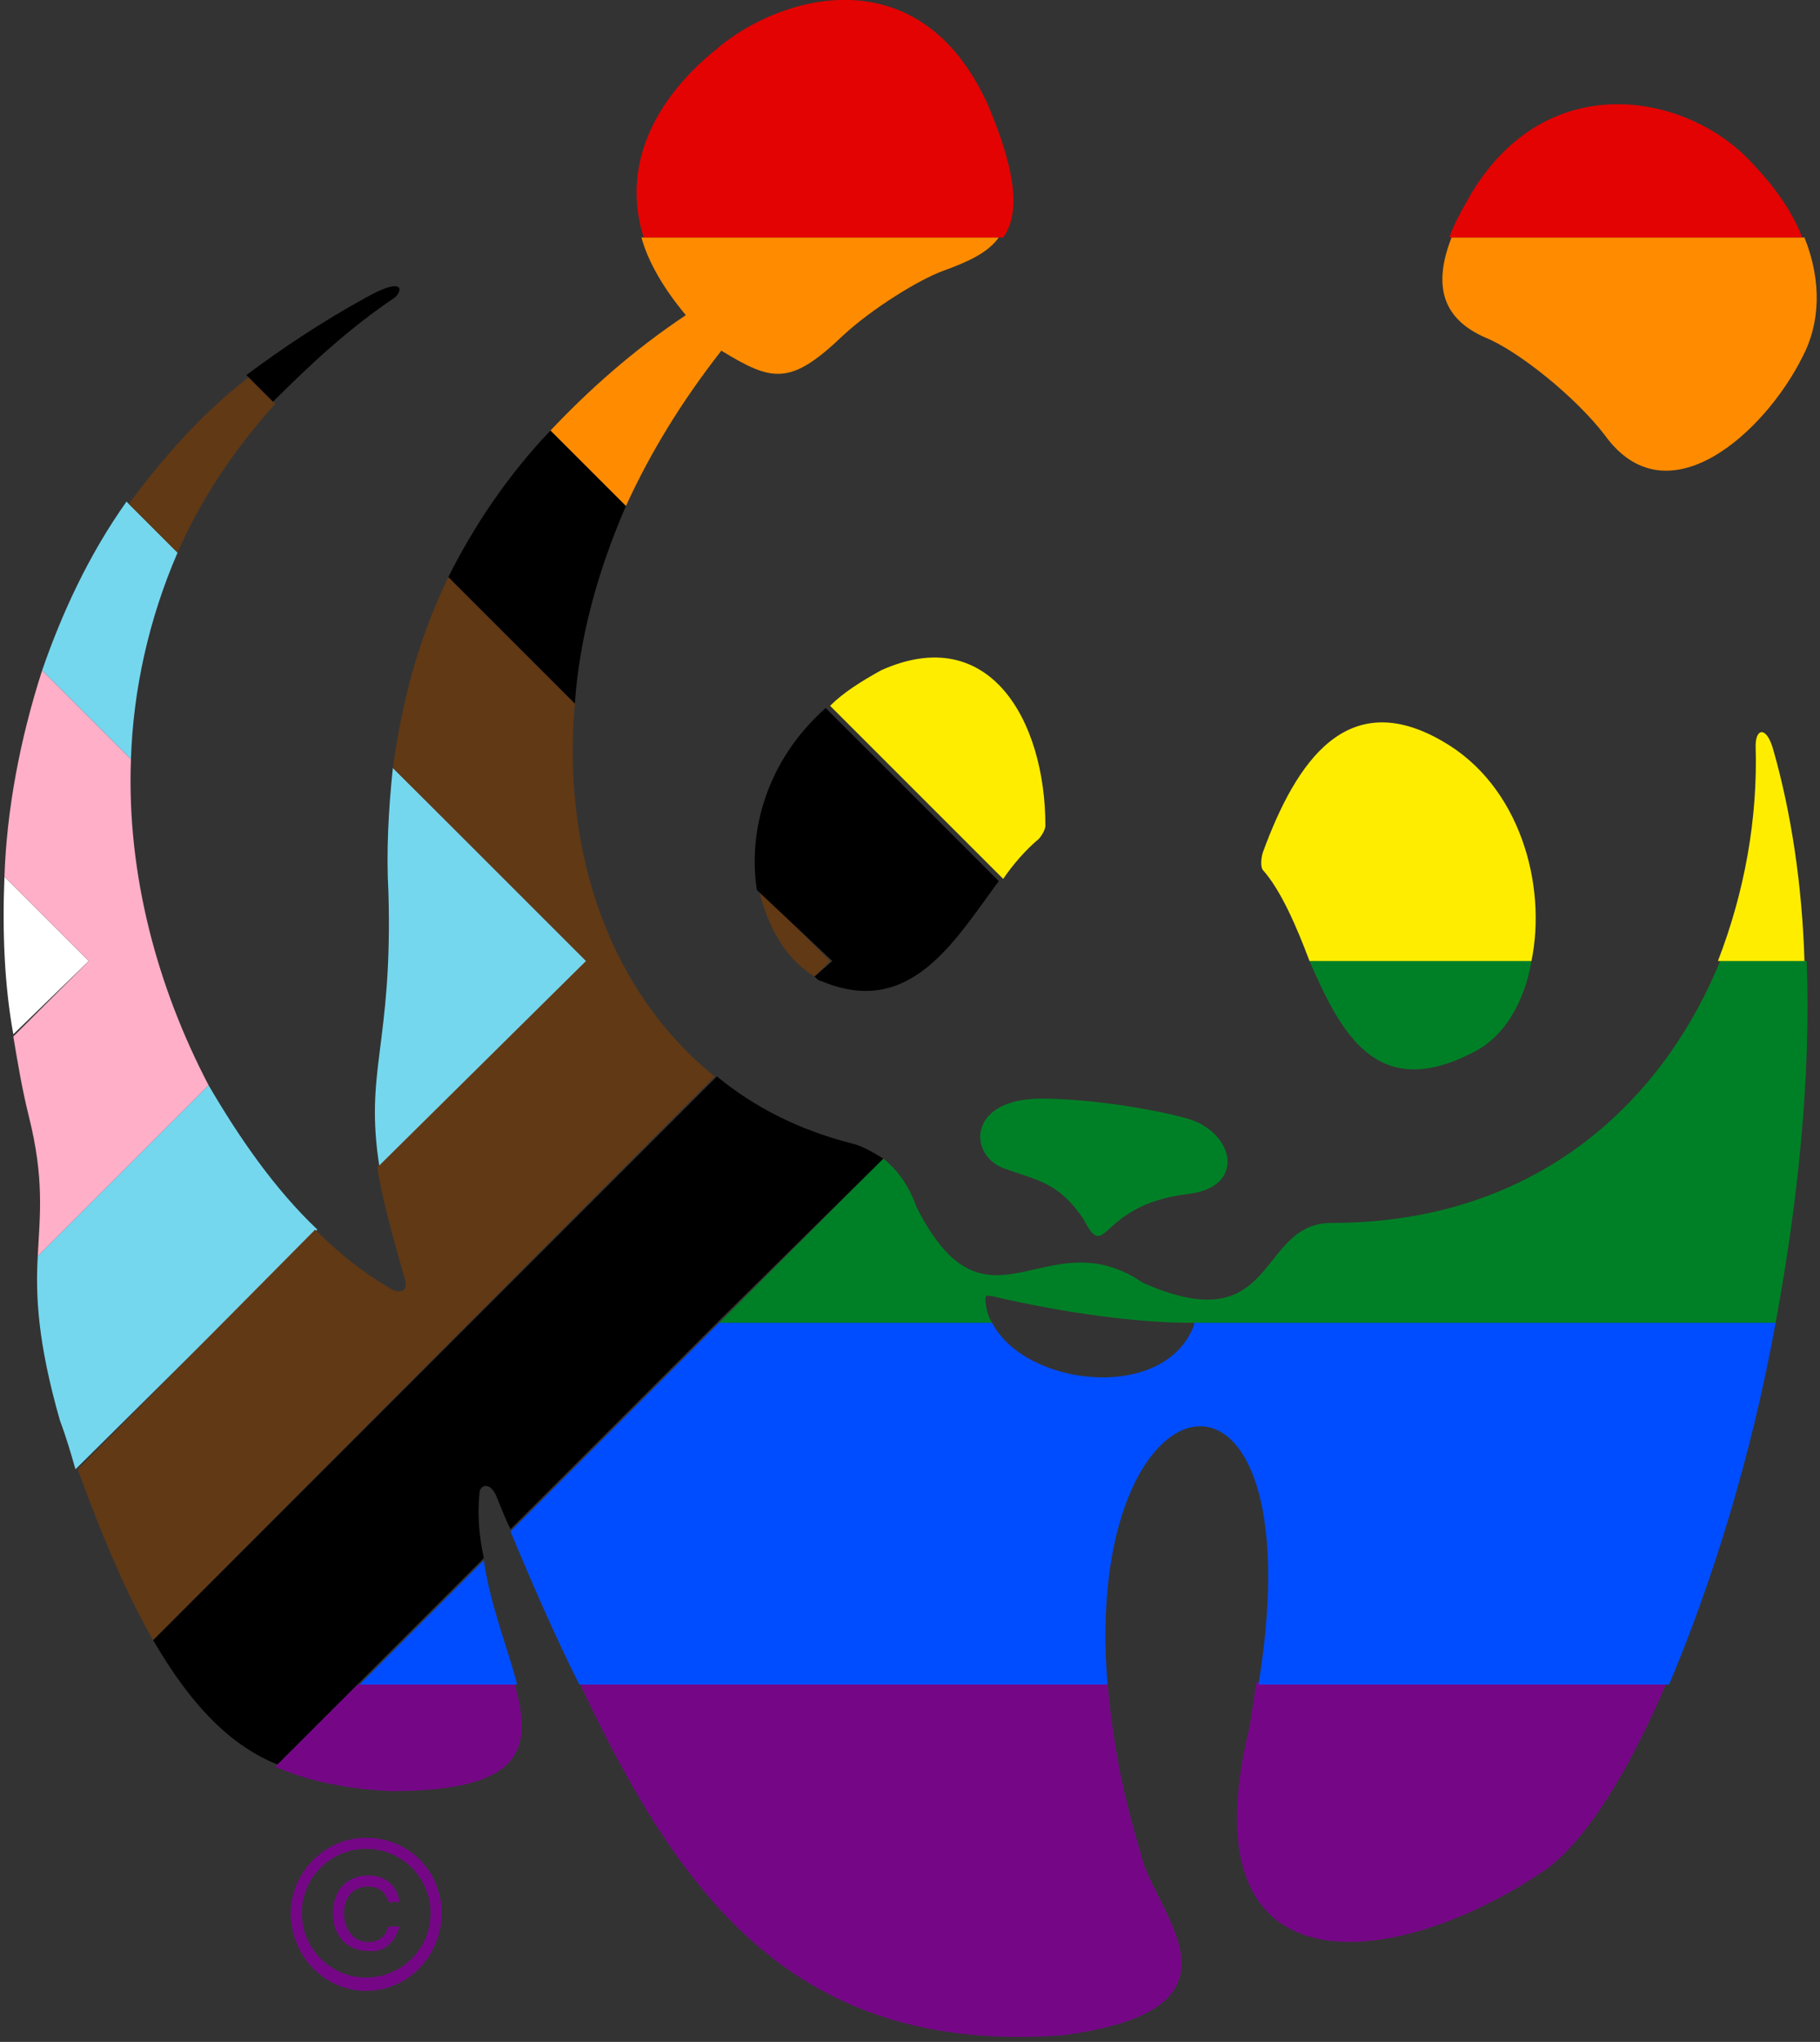 <?xml version="1.0" encoding="utf-8"?>
<!-- Generator: Adobe Illustrator 25.2.0, SVG Export Plug-In . SVG Version: 6.00 Build 0)  -->
<svg version="1.1" id="WWF_x5F_Logo_x5F_RGB_x5F_pride_x5F_2021-edition"
	 xmlns="http://www.w3.org/2000/svg" xmlns:xlink="http://www.w3.org/1999/xlink" x="0px" y="0px" viewBox="0 0 82 92"
	 style="enable-background:new 0 0 82 92;" xml:space="preserve">
<rect x="0" y="0" width="82" height="92" fill="#333333" stroke="none"/>
<style type="text/css">
	.st0{display:none;}
	.st1{display:inline;}
	.st2{fill:none;}
	.st3{fill:#750787;}
	.st4{fill:#004DFF;}
	.st5{fill:#008026;}
	.st6{fill:#FFED00;}
	.st7{fill:#FF8C00;}
	.st8{fill:#E40303;}
	.st9{fill:#FFFFFF;}
	.st10{fill:#FFAFC8;}
	.st11{fill:#74D7EE;}
	.st12{fill:#613915;}
</style>
<g class="st0">
	<path class="st1" d="M28.7,84.8c-0.7,0-1.4,0.5-1.6,1.1l-3.3,8.3l-0.3,0.9l-0.3-1l-2.5-8.1c0,0,0-0.1,0-0.1v0
		c-0.2-0.7-0.9-1.2-1.6-1.2h-4.1c-0.9,0.1-1.7,0.8-1.7,1.7c0,0.2,0.1,0.6,0.2,0.9l0.5,1.7l-2,5.1l-0.3,0.9l-0.3-0.9l-2.5-8.1
		c0,0,0-0.1,0-0.1v0c-0.2-0.7-0.9-1.2-1.6-1.2H3.1c-0.9,0.1-1.7,0.8-1.7,1.7c0,0.2,0.1,0.6,0.2,0.9l6.1,18.3
		c0.2,0.8,0.9,1.3,1.7,1.3c0.8,0,1.4-0.5,1.6-1.2L15.4,95l0.3-1l0.3,1l3.6,10.8c0.2,0.8,0.9,1.3,1.7,1.3c0.8,0,1.4-0.5,1.7-1.3
		l7.3-18.6c0.1-0.2,0.2-0.5,0.2-0.7C30.4,85.5,29.6,84.8,28.7,84.8"/>
	<path class="st1" d="M59.3,84.8c-0.7,0-1.4,0.5-1.6,1.1l-3.3,8.3l-0.3,0.9l-0.2-1l-2.6-8.1c0,0,0-0.1,0-0.1v0
		c-0.2-0.7-0.9-1.2-1.6-1.2h-4.1c-0.9,0.1-1.6,0.8-1.6,1.7c0,0.2,0.1,0.6,0.2,0.9l0.5,1.7l-2,5.1l-0.3,0.9l-0.2-0.9l-2.5-8.1
		c0,0,0-0.1,0-0.1v0c-0.2-0.7-0.9-1.2-1.6-1.2h-4.1c-0.9,0.1-1.7,0.8-1.7,1.7c0,0.2,0.1,0.6,0.2,0.9l6.2,18.3
		c0.2,0.8,0.9,1.3,1.7,1.3c0.8,0,1.4-0.5,1.6-1.2L46.1,95l0.3-1l0.3,1l3.6,10.8c0.2,0.8,0.9,1.3,1.7,1.3c0.8,0,1.5-0.5,1.7-1.3
		l7.3-18.6c0.1-0.2,0.2-0.5,0.2-0.7C61.1,85.5,60.3,84.8,59.3,84.8"/>
	<path class="st1" d="M79.3,84.8H64.9c-0.8,0-1.5,0.7-1.5,1.5v0v3.6v15.5c0,0,0,0,0,0h0c0,0.9,0.7,1.6,1.6,1.6h4.1
		c0.9,0,1.6-0.7,1.6-1.6v-8.9c0,0,5.8,0,5.9,0c0.9,0,1.5-0.7,1.5-1.6c0-0.9-0.7-1.6-1.6-1.6h-5.8l0-5.1h8.7c0.9,0,1.6-0.8,1.6-1.7
		C80.9,85.5,80.2,84.8,79.3,84.8"/>
	<path class="st1" d="M77,75.8c-1.9,0-3.4,1.5-3.4,3.4c0,1.9,1.5,3.4,3.4,3.4c1.9,0,3.4-1.5,3.4-3.4C80.4,77.3,78.8,75.8,77,75.8
		 M79.8,79.2c0,1.6-1.3,2.9-2.9,2.9c-1.6,0-2.9-1.3-2.9-2.9c0-1.6,1.3-2.9,2.9-2.9C78.5,76.3,79.8,77.6,79.8,79.2"/>
	<path class="st1" d="M76.4,79v-1H77c0.3,0,0.7,0.1,0.7,0.5c0,0.5-0.4,0.5-0.8,0.5H76.4z M76.4,79.4h0.6l0.9,1.4h0.5l-0.9-1.4
		c0.5-0.1,0.8-0.3,0.8-0.9c0-0.6-0.4-0.9-1.1-0.9h-1.3v3.2h0.5V79.4z"/>
</g>
<g>
	<path class="st2" d="M53.8,59.7c0,0,0-0.1,0-0.1c0-0.1-0.2,0-0.2,0c-2.2,0-5.5-0.4-8.9-1.2c-0.1,0-0.3-0.1-0.3,0.1
		c0,0.4,0.2,0.8,0.3,1.1C46.2,62.5,52.4,63.2,53.8,59.7z"/>
	<path class="st2" d="M19.3,86.2c0-1.6-1.3-2.9-2.9-2.9c-1.6,0-2.9,1.3-2.9,2.9c0,1.6,1.3,2.9,2.9,2.9C18,89.1,19.3,87.8,19.3,86.2z
		 M14.9,86.2c0-1,0.6-1.7,1.6-1.7c0.7,0,1.3,0.4,1.4,1.2h-0.5C17.4,85.3,17,85,16.6,85c-0.7,0-1.1,0.5-1.1,1.2
		c0,0.7,0.4,1.3,1.1,1.3c0.5,0,0.8-0.3,0.9-0.7H18c-0.1,0.7-0.7,1.2-1.4,1.2C15.6,88,14.9,87.2,14.9,86.2z"/>
	<path class="st3" d="M56.3,77.8c-3,12.2,6.5,11,13.1,6.6c1.9-1.2,3.9-4.4,5.7-8.6H56.6C56.5,76.5,56.4,77.2,56.3,77.8z"/>
	<path class="st3" d="M12.4,79.6c1.6,0.7,3.3,1,5.2,1.1c6,0,6.4-1.9,5.6-4.8h-7.1L12.4,79.6z"/>
	<path class="st3" d="M19.9,86.2c0-1.9-1.5-3.4-3.4-3.4c-1.9,0-3.4,1.6-3.4,3.4c0,1.9,1.5,3.5,3.4,3.5
		C18.4,89.7,19.9,88.1,19.9,86.2z M13.6,86.2c0-1.6,1.3-2.9,2.9-2.9c1.6,0,2.9,1.3,2.9,2.9c0,1.6-1.3,2.9-2.9,2.9
		C14.9,89.1,13.6,87.8,13.6,86.2z"/>
	<path class="st3" d="M18,86.8h-0.5c-0.1,0.4-0.4,0.7-0.9,0.7c-0.7,0-1.1-0.6-1.1-1.3c0-0.7,0.4-1.2,1.1-1.2c0.5,0,0.8,0.3,0.9,0.7
		h0.5c-0.1-0.8-0.7-1.2-1.4-1.2c-1,0-1.6,0.7-1.6,1.7c0,1,0.6,1.7,1.6,1.7C17.3,88,17.8,87.5,18,86.8z"/>
	<path class="st3" d="M47.9,91.7c9-1.2,4-5.6,3.5-8.2c-0.9-2.9-1.3-5.4-1.5-7.7H26.1C30.6,85.4,35.8,92.6,47.9,91.7z"/>
	<path class="st4" d="M23.3,75.9c-0.4-1.6-1.2-3.5-1.5-5.6l-5.6,5.6H23.3z"/>
	<path class="st4" d="M53.8,59.7c-1.3,3.5-7.6,2.8-9.1-0.1H32.4L23,69c1,2.4,2,4.7,3.1,6.9h23.8c-1.2-14.5,9.5-16.5,6.8,0h18.5
		c1.9-4.5,3.7-10.2,4.8-16.3H53.8C53.8,59.6,53.8,59.6,53.8,59.7z"/>
	<path class="st5" d="M45.4,52.7c1.4,0.5,2.3,0.6,3.4,2.2c1.1,2.1,0.6-0.6,4.7-1.1c2.7-0.3,2.1-2.8,0-3.4c-1.8-0.5-4.6-0.9-6.6-0.9
		C43.5,49.5,43.6,52.2,45.4,52.7z"/>
	<path class="st5" d="M60,55.1c-3.4,0-2.4,5.4-8.5,2.7c-4.4-3-7,2.9-10.2-3.4c-0.4-1.1-0.9-1.7-1.5-2.2l-7.4,7.4h12.3
		c-0.2-0.3-0.3-0.7-0.3-1.1c0-0.2,0.2-0.1,0.3-0.1c3.4,0.8,6.7,1.2,8.9,1.2c0.1,0,0.2,0,0.2,0h26.2c1-5.4,1.6-11.1,1.4-16.3h-3.9
		C74.8,49.9,69,55.1,60,55.1z"/>
	<path class="st5" d="M66.4,47.4c1.4-0.7,2.3-2.3,2.6-4.1h-10C60.4,46.5,62,49.7,66.4,47.4z"/>
	<path class="st6" d="M79.1,33.6c0.1,3.3-0.5,6.6-1.7,9.7h3.9c-0.1-3.4-0.6-6.7-1.4-9.5C79.6,32.7,79.1,32.8,79.1,33.6z"/>
	<path class="st6" d="M65,33.4c-4.3-2.5-6.6,0.9-8.1,5c-0.1,0.3-0.1,0.7,0,0.8c0.8,0.9,1.5,2.5,2.1,4.1h10
		C69.7,39.9,68.5,35.4,65,33.4z"/>
	<path class="st6" d="M46.8,37.8c0.1-0.1,0.3-0.4,0.3-0.6c0-4.7-2.5-9.2-7.4-7c-0.9,0.5-1.7,1-2.3,1.6l7.8,7.8
		C45.6,39,46.2,38.3,46.8,37.8z"/>
	<path class="st7" d="M66.9,15.2c1.5,0.6,4.1,2.7,5.4,4.4c2.8,3.9,7.2-0.1,8.9-3.5c0.8-1.5,0.9-3.4,0.1-5.4H65.4
		C64.5,13,65.1,14.4,66.9,15.2z"/>
	<path class="st7" d="M32.5,15.8c2.3,1.4,3.1,1.6,5.5-0.7c1.3-1.2,3.4-2.5,4.5-2.9c1.1-0.4,2-0.8,2.5-1.5H28.9c0.3,1.1,1,2.3,2,3.5
		c-2.4,1.6-4.4,3.4-6.1,5.2l3.4,3.4C29.3,20.4,30.7,18.1,32.5,15.8z"/>
	<path class="st8" d="M44.5,4.7c-3.1-6.8-9.4-4.9-12.2-2.5c-2.5,2-4.4,5-3.3,8.5h16.2C45.9,9.7,45.9,8,44.5,4.7z"/>
	<path class="st8" d="M66.3,8.7c-0.4,0.7-0.8,1.4-1,2h15.9c-0.5-1.3-1.4-2.5-2.6-3.7C75.7,4.2,69.7,3.1,66.3,8.7z"/>
	<path class="st9" d="M0.2,39.5c-0.1,2.5,0,4.9,0.4,7.1L4,43.3L0.2,39.5z"/>
	<path class="st10" d="M5.9,34.2l-4-4c-1,3.1-1.6,6.3-1.7,9.3L4,43.3l-3.4,3.4c0.2,1.2,0.4,2.4,0.7,3.6c0.7,2.8,0.5,4.4,0.4,6.3
		l7.7-7.7C7.1,44.5,5.7,39.4,5.9,34.2z"/>
	<path class="st11" d="M14.3,55.4c-1.9-1.8-3.5-4.1-4.9-6.5l-7.7,7.7c-0.1,1.8,0,3.9,1,7.4c0.3,0.8,0.5,1.5,0.7,2.2L14.3,55.4z"/>
	<path class="st11" d="M17.7,34.6c-0.2,1.9-0.3,3.8-0.2,5.6c0.2,6.9-1.1,8-0.4,12.4l9.4-9.3L17.7,34.6z"/>
	<path class="st11" d="M8,24.9l-2.3-2.3C4,25,2.8,27.6,1.9,30.2l4,4C6,31.1,6.7,27.9,8,24.9z"/>
	<path class="st12" d="M32.2,48.5c-4.6-3.7-6.9-9.9-6.3-16.8L20.2,26c-1.4,2.9-2.1,5.7-2.5,8.6l8.7,8.7l-9.4,9.3
		c0.2,1.3,0.6,2.8,1.2,4.9c0.3,0.8-0.3,0.8-0.7,0.5c-1.2-0.7-2.3-1.6-3.3-2.6L3.5,66.2c1.2,3.3,2.3,5.8,3.4,7.7L32.2,48.5z"/>
	<path class="st12" d="M36.7,44l0.7-0.7l-3.2-3.2C34.6,41.8,35.4,43.2,36.7,44z"/>
	<path class="st12" d="M12.4,18.2l-1.2-1.2c-2.2,1.7-3.9,3.7-5.4,5.7L8,24.9C9,22.6,10.5,20.3,12.4,18.2z"/>
	<path d="M39.8,52.2c-0.5-0.3-1-0.6-1.5-0.7c-2.3-0.6-4.3-1.6-6-3L6.9,73.9c1.8,3.1,3.6,4.8,5.6,5.6l3.7-3.7l5.6-5.6
		c-0.2-0.9-0.3-1.9-0.2-2.9c0-0.4,0.5-0.6,0.8,0.2c0.2,0.5,0.4,1,0.6,1.4l9.4-9.4L39.8,52.2z"/>
	<path d="M37.5,43.3L36.7,44c0.1,0.1,0.2,0.2,0.3,0.2c4,1.7,6-1.8,8-4.5l-7.8-7.8c-2.7,2.4-3.5,5.6-3.1,8.2L37.5,43.3z"/>
	<path d="M25.9,31.7c0.2-2.9,1-5.9,2.3-8.9l-3.4-3.4c-2,2.1-3.5,4.4-4.6,6.6L25.9,31.7z"/>
	<path d="M17.8,13.4c0.4-0.4,0.3-0.9-1.3,0c-2,1.1-3.8,2.3-5.4,3.5l1.2,1.2C13.9,16.5,15.7,14.8,17.8,13.4z"/>
</g>
</svg>
